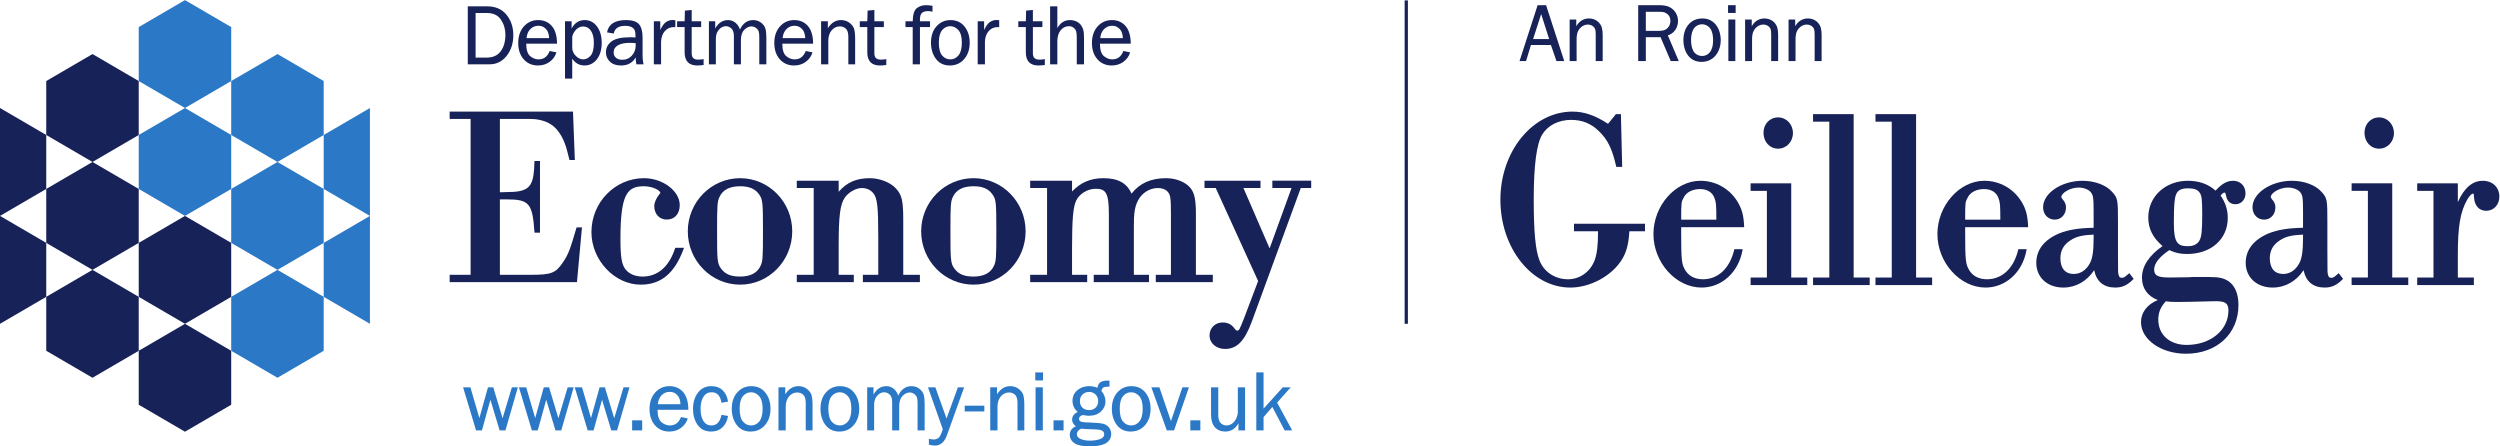 <?xml version="1.0" encoding="UTF-8" standalone="no"?>

<svg
   version="1.1"
   id="svg2"
   width="1051.72"
   height="187.787"
   viewBox="0 0 1051.72 187.787"
   xmlns="http://www.w3.org/2000/svg"
   xmlns:svg="http://www.w3.org/2000/svg">
  <title>Department for the Economy</title>
  <defs
     id="defs6" />
  <g
     id="g8"
     transform="matrix(1.333,0,0,-1.333,0,187.787)">
    <g
       id="g10"
       transform="scale(0.1)">
      <path
         d="M 4443.25,1407.54 V 386.828 h -10.26 V 1407.54 h 10.26"
         style="fill:#172258;fill-opacity:1;fill-rule:nonzero;stroke:none"
         id="path12" />
      <path
         d="m 583.758,386.828 -145.93,85.129 -0.008,170.262 145.938,85.121 145.941,-85.121 V 471.957 L 583.758,386.828 v 0"
         style="fill:#172258;fill-opacity:1;fill-rule:nonzero;stroke:none"
         id="path14" />
      <path
         d="m 583.758,46.301 -145.93,85.14 -0.008,170.25 145.938,85.137 145.941,-85.137 V 131.441 L 583.758,46.301 v 0"
         style="fill:#172258;fill-opacity:1;fill-rule:nonzero;stroke:none"
         id="path16" />
      <path
         d="M 291.879,897.609 145.945,982.738 145.941,1153 291.879,1238.13 437.82,1153 V 982.738 L 291.879,897.609 v 0"
         style="fill:#172258;fill-opacity:1;fill-rule:nonzero;stroke:none"
         id="path18" />
      <path
         d="M 291.879,557.078 145.945,642.219 145.941,812.48 291.879,897.609 437.82,812.48 V 642.219 L 291.879,557.078 v 0"
         style="fill:#172258;fill-opacity:1;fill-rule:nonzero;stroke:none"
         id="path20" />
      <path
         d="m 291.879,216.559 -145.934,85.132 -0.004,170.266 145.938,85.121 145.941,-85.121 V 301.691 L 291.879,216.559 v 0"
         style="fill:#172258;fill-opacity:1;fill-rule:nonzero;stroke:none"
         id="path22" />
      <path
         d="m 0,727.34 v 340.53 L 145.941,982.738 V 812.48 L 0,727.34 v 0"
         style="fill:#172258;fill-opacity:1;fill-rule:nonzero;stroke:none"
         id="path24" />
      <path
         d="M 0,386.828 V 727.34 L 145.941,642.219 V 471.957 L 0,386.828 v 0"
         style="fill:#172258;fill-opacity:1;fill-rule:nonzero;stroke:none"
         id="path26" />
      <path
         d="m 583.758,1067.87 -145.93,85.13 -0.008,170.26 145.938,85.14 145.941,-85.14 V 1153 l -145.941,-85.13 v 0"
         style="fill:#2b78c6;fill-opacity:1;fill-rule:nonzero;stroke:none"
         id="path28" />
      <path
         d="m 583.758,727.34 -145.93,85.14 -0.008,170.258 145.938,85.132 145.941,-85.132 V 812.48 L 583.758,727.34 v 0"
         style="fill:#2b78c6;fill-opacity:1;fill-rule:nonzero;stroke:none"
         id="path30" />
      <path
         d="M 875.641,897.609 729.699,982.738 V 1153 L 875.641,1238.13 1021.57,1153 V 982.738 L 875.641,897.609 v 0"
         style="fill:#2b78c6;fill-opacity:1;fill-rule:nonzero;stroke:none"
         id="path32" />
      <path
         d="M 875.641,557.078 729.699,642.219 V 812.48 L 875.641,897.609 1021.57,812.48 V 642.219 L 875.641,557.078 v 0"
         style="fill:#2b78c6;fill-opacity:1;fill-rule:nonzero;stroke:none"
         id="path34" />
      <path
         d="m 875.641,216.559 -145.942,85.132 v 170.266 l 145.942,85.121 145.929,-85.121 V 301.691 L 875.641,216.559 v 0"
         style="fill:#2b78c6;fill-opacity:1;fill-rule:nonzero;stroke:none"
         id="path36" />
      <path
         d="m 1167.51,727.34 -145.93,85.14 -0.01,170.258 145.94,85.132 v -340.53 0"
         style="fill:#2b78c6;fill-opacity:1;fill-rule:nonzero;stroke:none"
         id="path38" />
      <path
         d="m 1167.51,386.828 -145.93,85.129 -0.01,170.262 145.94,85.121 v -340.512 0"
         style="fill:#2b78c6;fill-opacity:1;fill-rule:nonzero;stroke:none"
         id="path40" />
      <path
         d="m 1586.1,88.738 -29.36,97.621 h -16.76 l -27.06,-97.058 -28.15,96.34 -0.21,0.718 h -23.03 l 40.84,-135.89 h 18.65 l 26.69,96.703 29.08,-96.703 h 18.39 l 38.75,134.59 0.38,1.3 h -18.9 L 1586.1,88.738 v 0"
         style="fill:#2b78c6;fill-opacity:1;fill-rule:nonzero;stroke:none"
         id="path42" />
      <path
         d="m 1762.25,88.738 -29.36,97.621 h -16.75 l -27.06,-97.058 -28.15,96.34 -0.22,0.718 h -23.02 l 40.84,-135.89 h 18.64 l 26.69,96.703 29.09,-96.703 h 18.39 l 38.75,134.59 0.38,1.3 h -18.9 l -29.32,-97.621 v 0"
         style="fill:#2b78c6;fill-opacity:1;fill-rule:nonzero;stroke:none"
         id="path44" />
      <path
         d="m 1938.4,88.738 -29.36,97.621 h -16.75 l -27.06,-97.058 -28.15,96.34 -0.22,0.718 h -23.03 l 40.85,-135.89 h 18.64 l 26.69,96.703 29.09,-96.703 h 18.39 l 38.75,134.59 0.38,1.3 h -18.91 L 1938.4,88.738 v 0"
         style="fill:#2b78c6;fill-opacity:1;fill-rule:nonzero;stroke:none"
         id="path46" />
      <path
         d="m 1994.99,50.469 h 31.74 v 31.742 h -31.74 v -31.742 0"
         style="fill:#2b78c6;fill-opacity:1;fill-rule:nonzero;stroke:none"
         id="path48" />
      <path
         d="m 2172.4,116.578 c -0.27,24.262 -5.86,42.774 -16.62,55 -10.81,12.281 -25.26,18.5 -42.98,18.5 -17.98,0 -33.11,-6.738 -45.03,-20.039 -11.86,-13.258 -17.88,-30.879 -17.88,-52.34 0,-21.027 5.79,-38.289 17.22,-51.289 11.45,-13.031 26.65,-19.629 45.17,-19.629 14.03,0 26.41,3.828 36.77,11.41 10.39,7.598 17.48,17.34 21.06,28.918 l 0.33,1.09 -20.45,4.191 -0.84,0.188 -0.33,-0.809 c -6.87,-17.309 -18.35,-25.719 -35.1,-25.719 -9.15,0 -17.98,3.488 -26.23,10.359 -8.07,6.719 -12.21,19.859 -12.35,39.129 h 97.28 l -0.02,1.039 z m -96.25,16.512 c 1,11.75 4.95,21.23 11.74,28.219 6.97,7.179 15.57,10.812 25.58,10.812 7.41,0 13.85,-2 19.13,-5.949 5.29,-3.973 9.1,-8.832 11.33,-14.473 2.13,-5.41 3.34,-11.668 3.59,-18.609 h -71.37 v 0"
         style="fill:#2b78c6;fill-opacity:1;fill-rule:nonzero;stroke:none"
         id="path50" />
      <path
         d="m 2276.69,98.629 c -4.53,-21.918 -14.87,-32.578 -31.67,-32.578 -10.67,0 -19.1,4.641 -25,13.77 -5.98,9.289 -9.03,22.539 -9.03,39.399 0,15.281 3.06,27.871 9.11,37.41 6.03,9.531 14.39,14.172 25.58,14.172 17.39,0 27.52,-10.551 31,-32.262 l 0.17,-1.051 20.82,3.973 -0.16,0.969 c -2.14,13.941 -7.74,25.48 -16.64,34.3 -8.96,8.872 -21.01,13.348 -35.77,13.348 -17.85,0 -32.13,-6.937 -42.51,-20.629 -10.3,-13.609 -15.51,-30.89 -15.51,-51.359 0,-19.762 4.93,-36.731 14.71,-50.469 9.81,-13.84 24.3,-20.84 43.02,-20.84 13.83,0 25.52,4.309 34.75,12.82 9.25,8.469 15.28,20.348 17.95,35.316 l 0.19,1.012 -20.82,3.672 -0.19,-0.973 v 0"
         style="fill:#2b78c6;fill-opacity:1;fill-rule:nonzero;stroke:none"
         id="path52" />
      <path
         d="m 2371.02,190.078 c -17.45,0 -32.24,-6.539 -43.97,-19.418 -11.69,-12.871 -17.63,-30.289 -17.63,-51.781 0,-20.289 5.27,-37.551 15.65,-51.289 10.45,-13.82 25.19,-20.808 43.83,-20.808 18.43,0 33.66,6.789 45.3,20.18 11.6,13.32 17.47,30.77 17.47,51.801 0,20.207 -5.44,37.316 -16.19,50.84 -10.8,13.589 -25.76,20.476 -44.46,20.476 z m -0.53,-124.027 c -10.16,0 -18.81,4.09 -25.73,12.168 -6.96,8.109 -10.49,21.859 -10.49,40.859 0,17.953 3.54,31.223 10.49,39.422 6.92,8.16 15.49,12.301 25.47,12.301 9.72,0 18.33,-4.09 25.59,-12.16 7.31,-8.129 11.01,-21.481 11.01,-39.692 0,-18.129 -3.54,-31.648 -10.5,-40.16 -6.91,-8.449 -15.61,-12.738 -25.84,-12.738 v 0"
         style="fill:#2b78c6;fill-opacity:1;fill-rule:nonzero;stroke:none"
         id="path54" />
      <path
         d="m 2545.6,182.148 c -7.18,5.262 -15.97,7.93 -26.12,7.93 -16.62,0 -30.48,-8.637 -41.24,-25.687 v 21.968 h -21.4 V 50.469 h 22.84 v 74.449 c 0,13.562 3.56,24.602 10.57,32.871 6.95,8.191 15.68,12.352 25.92,12.352 7.38,0 13.75,-2.461 18.91,-7.282 5.15,-4.82 7.76,-13.347 7.76,-25.359 V 50.469 h 21.53 v 78.422 c 0,16.929 -1.34,28.828 -3.99,35.371 -2.66,6.597 -7.63,12.609 -14.78,17.886 v 0"
         style="fill:#2b78c6;fill-opacity:1;fill-rule:nonzero;stroke:none"
         id="path56" />
      <path
         d="m 2650.97,190.078 c -17.44,0 -32.23,-6.539 -43.97,-19.418 -11.7,-12.871 -17.61,-30.289 -17.61,-51.781 0,-20.289 5.27,-37.551 15.64,-51.289 10.43,-13.82 25.2,-20.808 43.82,-20.808 18.44,0 33.66,6.789 45.29,20.18 11.61,13.32 17.48,30.77 17.48,51.801 0,20.207 -5.42,37.316 -16.17,50.84 -10.8,13.589 -25.77,20.476 -44.48,20.476 z m -0.54,-124.027 c -10.14,0 -18.79,4.09 -25.71,12.168 -6.97,8.109 -10.48,21.859 -10.48,40.859 0,17.953 3.53,31.223 10.48,39.422 6.92,8.16 15.49,12.301 25.45,12.301 9.74,0 18.36,-4.09 25.61,-12.16 7.31,-8.129 11.01,-21.481 11.01,-39.692 0,-18.129 -3.53,-31.648 -10.5,-40.16 -6.91,-8.449 -15.61,-12.738 -25.86,-12.738 v 0"
         style="fill:#2b78c6;fill-opacity:1;fill-rule:nonzero;stroke:none"
         id="path58" />
      <path
         d="m 2901.23,182.051 c -6.99,5.34 -15.25,8.027 -24.53,8.027 -18.54,0 -32.67,-10.066 -42.01,-29.976 -2.24,7.777 -6.46,14.597 -12.54,20.308 -6.89,6.43 -15.37,9.668 -25.23,9.668 -16.71,0 -30.21,-8.859 -40.19,-26.348 v 22.629 H 2736.8 V 50.469 h 21.92 v 81.082 c 0,11.347 3.22,20.84 9.58,28.211 6.28,7.316 13.8,11.039 22.26,11.039 5.89,0 11.63,-2.36 17.02,-7.02 5.36,-4.652 8.05,-12.769 8.05,-24.16 V 50.469 h 22.2 v 76.453 c 0,14.566 3.63,25.527 10.76,32.59 7.16,7.039 14.63,10.629 22.28,10.629 5.49,0 10.49,-1.731 14.87,-5.153 4.39,-3.41 7.19,-7.199 8.31,-11.258 1.18,-4.21 1.78,-10.589 1.78,-19.011 V 50.469 h 22.31 v 84.25 c 0,12.351 -1.06,22.062 -3.16,28.859 -2.13,6.934 -6.75,13.141 -13.75,18.473 v 0"
         style="fill:#2b78c6;fill-opacity:1;fill-rule:nonzero;stroke:none"
         id="path60" />
      <path
         d="m 2987.2,87.801 -34.99,97.879 -0.24,0.679 h -23.32 l 46.7,-132.148 c -4.34,-14.262 -8.7,-23.34 -12.96,-26.98 -4.24,-3.602 -9.61,-5.449 -15.95,-5.449 -3.78,0 -8.38,0.617 -13.67,1.848 l -1.28,0.281 V 5.539 l 0.76,-0.211 C 2938.83,3.461 2944.94,2.5 2950.43,2.5 c 17.47,0 30.33,11.102 38.22,33 l 53.66,149.488 0.51,1.371 h -19.76 L 2987.2,87.801 v 0"
         style="fill:#2b78c6;fill-opacity:1;fill-rule:nonzero;stroke:none"
         id="path62" />
      <path
         d="m 3044.57,110.25 h 61.95 v 18.199 h -61.95 v -18.199 0"
         style="fill:#2b78c6;fill-opacity:1;fill-rule:nonzero;stroke:none"
         id="path64" />
      <path
         d="m 3213.94,182.148 c -7.19,5.262 -15.96,7.93 -26.11,7.93 -16.63,0 -30.49,-8.637 -41.26,-25.687 v 21.968 h -21.39 V 50.469 h 22.86 v 74.449 c 0,13.562 3.54,24.602 10.54,32.871 6.97,8.191 15.69,12.352 25.94,12.352 7.38,0 13.74,-2.461 18.91,-7.282 5.14,-4.82 7.75,-13.347 7.75,-25.359 V 50.469 h 21.52 v 78.422 c 0,16.929 -1.32,28.828 -3.97,35.371 -2.67,6.597 -7.64,12.609 -14.79,17.886 v 0"
         style="fill:#2b78c6;fill-opacity:1;fill-rule:nonzero;stroke:none"
         id="path66" />
      <path
         d="m 3267.28,208.172 h 24.44 v 25.238 h -24.44 v -25.238 0"
         style="fill:#2b78c6;fill-opacity:1;fill-rule:nonzero;stroke:none"
         id="path68" />
      <path
         d="m 3268.22,50.469 h 22.84 V 186.359 h -22.84 v -135.89 0"
         style="fill:#2b78c6;fill-opacity:1;fill-rule:nonzero;stroke:none"
         id="path70" />
      <path
         d="m 3324.83,50.469 h 31.73 v 31.742 h -31.73 v -31.742 0"
         style="fill:#2b78c6;fill-opacity:1;fill-rule:nonzero;stroke:none"
         id="path72" />
      <path
         d="m 3480.02,71.789 c -7.35,1.633 -18.79,2.691 -34.05,3.129 -17.82,0.441 -29.29,1.461 -34.02,2.992 -4.41,1.469 -6.59,4.519 -6.59,9.359 0,3.391 1.52,6.082 4.6,8.242 3.17,2.219 5.88,3.328 8.03,3.328 1.12,0 4.14,-0.488 8.92,-1.43 2.61,-0.531 5.76,-0.82 9.36,-0.82 15.93,0 28.82,4.512 38.29,13.39 9.47,8.911 14.28,19.739 14.28,32.161 0,11.718 -4.3,22.679 -12.78,32.621 1.05,5.199 3.04,8.816 5.91,10.808 3.04,2.071 9.3,3.129 18.58,3.129 h 1.03 v 18.539 l -0.97,0.071 c -2.35,0.179 -4.16,0.261 -5.23,0.261 -9.98,0 -17.55,-1.75 -22.51,-5.211 -4.78,-3.328 -7.95,-9.23 -9.41,-17.519 -8.05,3.48 -16.97,5.238 -26.66,5.238 -14.41,0 -26.81,-4.359 -36.85,-12.957 -10.07,-8.621 -15.17,-19.851 -15.17,-33.359 0,-13.942 5.51,-25.762 16.46,-35.121 -11.73,-5.61 -17.68,-13.661 -17.68,-23.961 0,-8.41 4.04,-15.578 11.96,-21.32 -12.78,-5.149 -19.25,-14.25 -19.25,-27.07 0,-11.008 5.08,-19.93 15.12,-26.52 C 3401.28,3.281 3417.14,0 3438.53,0 c 45.35,0 68.34,13.211 68.34,39.309 0,8.352 -2.61,15.512 -7.81,21.293 -5.18,5.75 -11.57,9.508 -19.04,11.188 z m -8.84,-48.938 c -9.39,-3.16 -19.88,-4.781 -31.2,-4.781 -12.14,0 -22.29,1.859 -30.1,5.551 -7.68,3.59 -11.41,8.457 -11.41,14.891 0,7.598 4.5,13.277 13.69,17.367 7.04,-0.879 17.86,-1.48 32.17,-1.82 12.06,-0.359 20.65,-0.879 25.53,-1.59 4.66,-0.68 8.38,-2.27 11.02,-4.77 2.65,-2.469 3.93,-5.559 3.93,-9.438 0,-7.273 -4.47,-12.312 -13.63,-15.41 z m -13.37,99.546 c -5.32,-5.218 -12.35,-7.859 -20.88,-7.859 -8.6,0 -15.63,2.602 -20.89,7.731 -5.24,5.121 -7.89,11.941 -7.89,20.269 0,9.371 2.97,16.66 8.78,21.691 5.87,5.071 12.69,7.641 20.26,7.641 7.92,0 14.74,-2.75 20.29,-8.121 5.55,-5.41 8.38,-12.441 8.38,-20.93 0,-8.351 -2.71,-15.211 -8.05,-20.422 v 0"
         style="fill:#2b78c6;fill-opacity:1;fill-rule:nonzero;stroke:none"
         id="path74" />
      <path
         d="m 3570.55,190.078 c -17.44,0 -32.23,-6.539 -43.97,-19.418 -11.7,-12.871 -17.61,-30.289 -17.61,-51.781 0,-20.289 5.27,-37.551 15.62,-51.289 10.45,-13.82 25.22,-20.808 43.86,-20.808 18.43,0 33.64,6.789 45.27,20.18 11.61,13.32 17.48,30.77 17.48,51.801 0,20.207 -5.45,37.316 -16.19,50.84 -10.78,13.589 -25.75,20.476 -44.46,20.476 z m -0.54,-124.027 c -10.13,0 -18.79,4.09 -25.71,12.168 -6.96,8.109 -10.48,21.859 -10.48,40.859 0,17.953 3.53,31.223 10.48,39.422 6.92,8.16 15.5,12.301 25.45,12.301 9.72,0 18.36,-4.09 25.61,-12.16 7.31,-8.129 11.01,-21.481 11.01,-39.692 0,-18.129 -3.54,-31.648 -10.49,-40.16 -6.93,-8.449 -15.62,-12.738 -25.87,-12.738 v 0"
         style="fill:#2b78c6;fill-opacity:1;fill-rule:nonzero;stroke:none"
         id="path76" />
      <path
         d="m 3695.47,79.75 -36.29,105.922 -0.24,0.687 h -25.27 l 48.71,-135.89 h 22.88 l 46.52,134.543 0.47,1.347 h -20.67 L 3695.47,79.75 v 0"
         style="fill:#2b78c6;fill-opacity:1;fill-rule:nonzero;stroke:none"
         id="path78" />
      <path
         d="m 3756.57,50.469 h 31.75 v 31.742 h -31.75 v -31.742 0"
         style="fill:#2b78c6;fill-opacity:1;fill-rule:nonzero;stroke:none"
         id="path80" />
      <path
         d="m 3906.5,109.941 c 0,-8.089 -1.78,-15.671 -5.33,-22.523 -3.52,-6.828 -7.98,-12.188 -13.25,-15.859 -5.25,-3.66 -11.17,-5.508 -17.64,-5.508 -6.33,0 -12.22,2.418 -17.52,7.219 -5.28,4.762 -7.95,13.719 -7.95,26.609 v 86.48 h -22.84 V 99.789 c 0,-16.801 4.02,-29.961 11.94,-39.141 7.96,-9.199 19.08,-13.867 32.99,-13.867 17.96,0 31.94,8.77 41.58,26.109 V 50.469 h 20.88 V 186.359 h -22.86 v -76.418 0"
         style="fill:#2b78c6;fill-opacity:1;fill-rule:nonzero;stroke:none"
         id="path82" />
      <path
         d="m 4073.38,186.359 h -24.99 l -60.7,-67.257 V 233.41 h -22.85 V 50.469 h 22.85 v 42 l 27.8,31.953 38.43,-73.383 0.27,-0.57 h 23.92 l -47.59,87.742 42.86,48.148 v 0"
         style="fill:#2b78c6;fill-opacity:1;fill-rule:nonzero;stroke:none"
         id="path84" />
      <path
         d="m 1598.93,1232.48 c 13.97,17.64 21.04,39.59 21.04,65.23 0,25.3 -7.25,47.01 -21.56,64.52 -14.37,17.57 -34.69,26.48 -60.42,26.48 h -61.71 V 1205.8 h 69.12 c 21.52,0 39.54,8.98 53.53,26.68 z m -62.27,135.25 c 19.94,0 34.81,-7.04 44.15,-20.9 9.42,-13.98 14.21,-29.97 14.21,-47.52 0,-21.68 -5.03,-39.36 -14.92,-52.53 -9.82,-13.1 -24.44,-19.75 -43.44,-19.75 h -35.7 v 140.7 h 35.7 v 0"
         style="fill:#172258;fill-opacity:1;fill-rule:nonzero;stroke:none"
         id="path86" />
      <path
         d="m 1697.84,1202.08 c 14.04,0 26.42,3.84 36.78,11.43 10.39,7.61 17.47,17.33 21.04,28.91 l 0.33,1.08 -21.27,4.35 -0.33,-0.79 c -6.88,-17.3 -18.36,-25.72 -35.1,-25.72 -9.15,0 -17.99,3.48 -26.23,10.36 -8.08,6.71 -12.22,19.9 -12.37,39.16 h 97.28 l -0.01,1.02 c -0.27,24.27 -5.86,42.76 -16.63,55 -10.79,12.27 -25.25,18.51 -42.96,18.51 -17.97,0 -33.12,-6.75 -45.03,-20.03 -11.86,-13.28 -17.88,-30.88 -17.88,-52.35 0,-21.03 5.79,-38.3 17.22,-51.29 11.45,-13.02 26.65,-19.64 45.16,-19.64 z m -36.13,86.32 c 1.01,11.72 4.95,21.21 11.76,28.21 6.95,7.18 15.56,10.84 25.56,10.84 7.43,0 13.87,-2.02 19.13,-5.96 5.3,-3.99 9.12,-8.86 11.34,-14.48 2.14,-5.42 3.34,-11.67 3.6,-18.61 h -71.39 v 0"
         style="fill:#172258;fill-opacity:1;fill-rule:nonzero;stroke:none"
         id="path88" />
      <path
         d="m 1805.95,1223.59 c 9.63,-14.27 22.61,-21.51 38.61,-21.51 15.89,0 29.09,6.61 39.24,19.62 10.07,12.94 15.18,30.65 15.18,52.64 0,20.37 -4.96,37.45 -14.73,50.79 -9.87,13.45 -23.02,20.26 -39.08,20.26 -17.8,0 -31.64,-8.9 -41.2,-26.47 v 22.74 h -20.83 V 1160.6 h 22.81 v 62.99 z m 34.38,101.6 c 10.12,0 18.34,-4.47 24.48,-13.29 6.21,-8.92 9.35,-21.85 9.35,-38.43 0,-19.18 -3.46,-32.82 -10.28,-40.55 -6.79,-7.69 -14.68,-11.58 -23.42,-11.58 -7.57,0 -14.97,3.25 -21.98,9.65 -7.02,6.41 -11.24,14.63 -12.53,24.31 v 37.66 c 2.09,8.91 6.38,16.6 12.77,22.86 6.34,6.2 13.62,9.37 21.61,9.37 v 0"
         style="fill:#172258;fill-opacity:1;fill-rule:nonzero;stroke:none"
         id="path90" />
      <path
         d="m 1929.86,1277.9 c -11.69,-8.89 -17.62,-20.38 -17.62,-34.2 0,-11.37 4.17,-21.25 12.36,-29.38 8.19,-8.11 20.08,-12.24 35.31,-12.24 21.11,0 36.61,8.48 46.13,25.22 0.73,-10.04 1.45,-16.82 2.16,-20.68 l 0.16,-0.82 h 22.66 l -0.28,1.24 c -1.83,7.75 -2.77,16.39 -2.77,25.75 v 56.83 c 0,20.33 -3.99,34.86 -11.87,43.18 -7.9,8.36 -21.36,12.59 -40.03,12.59 -35.12,0 -55.32,-12.73 -60.1,-37.82 l -0.19,-1.01 21.2,-3.65 0.2,0.97 c 3.36,15.66 15.09,23.3 35.84,23.3 8.45,0 15.33,-1.39 20.47,-4.12 5.04,-2.7 8.37,-6.31 9.91,-10.77 1.53,-4.44 2.33,-11.7 2.39,-21.6 -7.43,0.33 -13.05,0.48 -16.73,0.48 -27.65,0 -47.57,-4.45 -59.2,-13.27 z m 34.28,-57.76 c -8.96,0 -15.9,2.25 -20.58,6.65 -4.65,4.37 -7.02,9.75 -7.02,15.98 0,10.09 4.31,17.53 13.16,22.78 8.89,5.28 21.6,7.95 37.77,7.95 4.27,0 10.45,-0.25 18.4,-0.74 0.22,-2.92 0.33,-5.55 0.33,-7.8 0,-12 -4,-22.59 -11.87,-31.48 -7.84,-8.84 -18,-13.34 -30.19,-13.34 v 0"
         style="fill:#172258;fill-opacity:1;fill-rule:nonzero;stroke:none"
         id="path92" />
      <path
         d="m 2086.32,1277.53 c 0.52,13.66 4.54,24.82 11.94,33.17 7.36,8.29 16.73,12.51 27.86,12.51 h 5.26 v 21.81 l -0.91,0.09 c -3.46,0.37 -6.18,0.53 -8.32,0.53 -6.97,0 -13.87,-2.26 -20.53,-6.73 -5.95,-4.02 -11.95,-12.35 -17.82,-24.83 v 27.58 h -20.31 V 1205.8 h 22.83 v 71.73 0"
         style="fill:#172258;fill-opacity:1;fill-rule:nonzero;stroke:none"
         id="path94" />
      <path
         d="m 2160.66,1243.68 c 0,-27.59 13.39,-41.6 39.84,-41.6 5.42,0 11.89,0.49 19.21,1.48 l 0.88,0.1 v 18.52 l -1.17,-0.18 c -5.92,-0.96 -11.3,-1.46 -16.01,-1.46 -13.76,0 -20.46,6.44 -20.46,19.69 v 83.1 h 29.95 v 18.33 h -29.95 v 35.61 l -21.36,-2.03 -0.91,-33.58 h -23.75 v -18.33 h 23.73 v -79.65 0"
         style="fill:#172258;fill-opacity:1;fill-rule:nonzero;stroke:none"
         id="path96" />
      <path
         d="m 2259.19,1286.84 c 0,11.36 3.21,20.87 9.56,28.23 6.32,7.32 13.8,11.05 22.28,11.05 5.92,0 11.64,-2.38 17.04,-7.05 5.33,-4.63 8.06,-12.75 8.06,-24.13 v -89.14 h 22.18 v 76.41 c 0,14.58 3.63,25.55 10.75,32.6 7.14,7.07 14.65,10.64 22.29,10.64 5.48,0 10.49,-1.74 14.87,-5.15 4.39,-3.42 7.2,-7.21 8.33,-11.25 1.17,-4.22 1.76,-10.62 1.76,-19.02 v -84.23 h 22.3 v 84.23 c 0,12.34 -1.06,22.04 -3.16,28.86 -2.12,6.91 -6.74,13.13 -13.74,18.47 -7,5.32 -15.25,8.03 -24.54,8.03 -18.52,0 -32.64,-10.1 -42,-30 -2.23,7.79 -6.46,14.61 -12.56,20.31 -6.88,6.42 -15.35,9.69 -25.21,9.69 -16.71,0 -30.22,-8.88 -40.2,-26.41 v 22.68 h -19.91 V 1205.8 h 21.9 v 81.04 0"
         style="fill:#172258;fill-opacity:1;fill-rule:nonzero;stroke:none"
         id="path98" />
      <path
         d="m 2506.03,1202.08 c 14.04,0 26.41,3.84 36.78,11.43 10.38,7.61 17.45,17.33 21.04,28.91 l 0.34,1.08 -21.3,4.35 -0.31,-0.79 c -6.88,-17.3 -18.36,-25.72 -35.1,-25.72 -9.15,0 -17.99,3.48 -26.24,10.36 -8.07,6.71 -12.22,19.9 -12.36,39.16 h 97.28 l -0.01,1.02 c -0.29,24.27 -5.86,42.76 -16.64,55 -10.79,12.27 -25.25,18.51 -42.96,18.51 -17.97,0 -33.12,-6.75 -45.01,-20.03 -11.88,-13.28 -17.89,-30.88 -17.89,-52.35 0,-21.03 5.79,-38.3 17.22,-51.29 11.44,-13.02 26.64,-19.64 45.16,-19.64 z m -36.13,86.32 c 1.01,11.72 4.94,21.21 11.75,28.21 6.95,7.18 15.56,10.84 25.57,10.84 7.43,0 13.87,-2.02 19.13,-5.96 5.3,-3.99 9.11,-8.86 11.33,-14.48 2.13,-5.42 3.34,-11.67 3.6,-18.61 h -71.38 v 0"
         style="fill:#172258;fill-opacity:1;fill-rule:nonzero;stroke:none"
         id="path100" />
      <path
         d="m 2614.13,1280.22 c 0,13.56 3.56,24.62 10.57,32.87 6.98,8.2 15.68,12.36 25.92,12.36 7.42,0 13.76,-2.45 18.94,-7.28 5.15,-4.81 7.76,-13.35 7.76,-25.36 v -87.01 h 21.51 v 78.4 c 0,16.91 -1.35,28.82 -3.98,35.36 -2.68,6.61 -7.66,12.62 -14.79,17.87 -7.19,5.28 -15.97,7.96 -26.11,7.96 -16.63,0 -30.5,-8.66 -41.25,-25.72 v 21.99 h -21.38 V 1205.8 h 22.81 v 74.42 0"
         style="fill:#172258;fill-opacity:1;fill-rule:nonzero;stroke:none"
         id="path102" />
      <path
         d="m 2737.13,1243.68 c 0,-27.59 13.39,-41.6 39.83,-41.6 5.44,0 11.91,0.49 19.24,1.48 l 0.87,0.1 v 18.52 l -1.17,-0.18 c -5.92,-0.96 -11.3,-1.46 -16,-1.46 -13.78,0 -20.47,6.44 -20.47,19.69 v 83.1 h 29.95 v 18.33 h -29.95 v 35.61 l -21.36,-2.03 -0.93,-33.58 h -23.73 v -18.33 h 23.72 v -79.65 0"
         style="fill:#172258;fill-opacity:1;fill-rule:nonzero;stroke:none"
         id="path104" />
      <path
         d="m 2880.44,1205.8 h 22.84 v 117.53 h 31.8 v 18.33 h -31.8 v 4.42 c 0,10.7 2.08,18.05 6.22,21.85 4.16,3.82 10.73,5.77 19.54,5.77 3.94,0 8.18,-0.58 12.58,-1.69 l 1.26,-0.33 v 18.73 l -0.84,0.14 c -7.18,1.25 -13.65,1.87 -19.25,1.87 -11.57,0 -21.52,-3.19 -29.57,-9.49 -8.01,-6.25 -12.3,-20.14 -12.77,-41.27 h -22.81 v -18.33 h 22.8 v -117.53 0"
         style="fill:#172258;fill-opacity:1;fill-rule:nonzero;stroke:none"
         id="path106" />
      <path
         d="m 2953.76,1222.91 c 10.46,-13.83 25.18,-20.83 43.82,-20.83 18.44,0 33.67,6.79 45.28,20.18 11.61,13.34 17.49,30.76 17.49,51.79 0,20.22 -5.45,37.33 -16.21,50.86 -10.79,13.57 -25.75,20.48 -44.44,20.48 -17.44,0 -32.22,-6.55 -43.96,-19.45 -11.69,-12.87 -17.62,-30.27 -17.62,-51.75 0,-20.3 5.28,-37.55 15.64,-51.28 z m 45.41,-1.57 c -10.14,0 -18.82,4.11 -25.73,12.17 -6.97,8.12 -10.5,21.88 -10.5,40.88 0,17.97 3.55,31.22 10.5,39.42 6.94,8.17 15.49,12.31 25.47,12.31 9.72,0 18.34,-4.1 25.61,-12.19 7.29,-8.13 11.01,-21.47 11.01,-39.66 0,-18.15 -3.55,-31.66 -10.5,-40.19 -6.94,-8.45 -15.64,-12.74 -25.86,-12.74 v 0"
         style="fill:#172258;fill-opacity:1;fill-rule:nonzero;stroke:none"
         id="path108" />
      <path
         d="m 3108.38,1277.53 c 0.52,13.66 4.52,24.82 11.92,33.17 7.37,8.29 16.73,12.51 27.86,12.51 h 5.26 v 21.81 l -0.9,0.09 c -3.47,0.37 -6.19,0.53 -8.32,0.53 -6.98,0 -13.88,-2.26 -20.53,-6.73 -5.96,-4.02 -11.95,-12.35 -17.84,-24.83 v 27.58 h -20.29 V 1205.8 h 22.84 v 71.73 0"
         style="fill:#172258;fill-opacity:1;fill-rule:nonzero;stroke:none"
         id="path110" />
      <path
         d="m 3296.53,1203.56 0.88,0.1 v 18.52 l -1.19,-0.18 c -5.9,-0.96 -11.29,-1.46 -16,-1.46 -13.76,0 -20.46,6.44 -20.46,19.69 v 83.1 h 29.95 v 18.33 h -29.95 v 35.61 l -21.35,-2.03 -0.91,-33.58 h -23.76 v -18.33 h 23.73 v -79.65 c 0,-27.59 13.39,-41.6 39.84,-41.6 5.41,0 11.88,0.49 19.22,1.48 v 0"
         style="fill:#172258;fill-opacity:1;fill-rule:nonzero;stroke:none"
         id="path112" />
      <path
         d="m 3336.92,1278.9 c 0,14.35 3.55,25.95 10.58,34.47 6.95,8.46 15.72,12.75 26.04,12.75 5.58,0 10.58,-1.69 14.82,-5.03 4.26,-3.32 6.99,-7.3 8.12,-11.83 1.16,-4.65 1.76,-11.78 1.76,-21.21 v -82.25 h 22.83 v 82.25 c 0,11.67 -0.59,19.79 -1.81,24.83 -1.21,4.96 -3.5,10.08 -6.81,15.2 -3.38,5.17 -8.26,9.39 -14.52,12.56 -6.26,3.15 -13.49,4.75 -21.48,4.75 -16.73,0 -30.02,-8.51 -39.53,-25.31 v 68.63 H 3314.1 V 1205.8 h 22.82 v 73.1 0"
         style="fill:#172258;fill-opacity:1;fill-rule:nonzero;stroke:none"
         id="path114" />
      <path
         d="m 3508.48,1202.08 c 14.05,0 26.42,3.84 36.78,11.43 10.38,7.61 17.46,17.33 21.05,28.91 l 0.34,1.08 -21.3,4.35 -0.3,-0.79 c -6.9,-17.3 -18.37,-25.72 -35.11,-25.72 -9.16,0 -17.99,3.48 -26.25,10.36 -8.06,6.71 -12.21,19.9 -12.35,39.16 h 97.28 v 1.02 c -0.29,24.27 -5.87,42.76 -16.65,55 -10.77,12.27 -25.25,18.51 -42.95,18.51 -17.96,0 -33.14,-6.75 -45.04,-20.03 -11.86,-13.28 -17.87,-30.88 -17.87,-52.35 0,-21.03 5.78,-38.3 17.22,-51.29 11.45,-13.02 26.65,-19.64 45.15,-19.64 z m -36.13,86.32 c 1.01,11.72 4.95,21.21 11.75,28.21 6.97,7.18 15.57,10.84 25.59,10.84 7.41,0 13.85,-2.02 19.12,-5.96 5.31,-3.99 9.1,-8.86 11.33,-14.48 2.15,-5.42 3.34,-11.67 3.6,-18.61 h -71.39 v 0"
         style="fill:#172258;fill-opacity:1;fill-rule:nonzero;stroke:none"
         id="path116" />
      <path
         d="m 1836.67,691.16 h -16.98 l -0.76,-2.582 C 1799.05,621.035 1793.66,605.609 1776.42,580.539 1753.29,546.613 1740.03,541.5 1675.1,541.5 h -97.52 v 238.004 h 21.88 c 70.37,0 80.96,-12.363 87.17,-101.731 l 0.24,-3.355 h 17.3 v 226.125 h -17.45 l -0.09,-3.516 c -1.55,-66.347 -11.9,-85.281 -50.34,-92.062 -9.22,-1.535 -17.77,-2.309 -58.71,-3.07 v 231.585 h 57.71 c 39.66,0 49.08,0 59.15,-1.57 29.85,-4.71 50.88,-16.16 66.18,-36.062 16.27,-20.922 25.68,-44.285 35.95,-89.352 l 0.64,-2.793 h 16.96 l -5.84,152.887 h -389.2 v -23.11 h 66.09 V 541.5 h -66.09 v -23.109 h 401.76 l 15.78,172.769 v 0"
         style="fill:#172258;fill-opacity:1;fill-rule:nonzero;stroke:none"
         id="path118" />
      <path
         d="m 1866.54,676.438 c 0,-88.446 72.73,-166.024 155.66,-166.024 63.62,0 106.43,35.414 134.73,111.414 l 1.81,4.852 h -27.68 l -0.81,-2.45 c -19.26,-57.773 -54.69,-88.304 -102.48,-88.304 -22.31,0 -41.12,7.754 -52.93,21.746 -12.82,15.836 -16.72,38.555 -16.72,97.25 0,142.914 21.95,165.992 74.43,165.992 25.46,0 51.34,-12.273 51.34,-21.09 0,-0.906 0,-0.906 -2.41,-3.312 -10.46,-13.102 -16.71,-27.332 -16.71,-38.09 0,-25.09 16.22,-42.602 39.42,-42.602 24.92,0 41.03,17.965 41.03,45.785 0,44.383 -53.71,84.801 -112.67,84.801 -91.55,0 -166.01,-76.25 -166.01,-169.968 v 0"
         style="fill:#172258;fill-opacity:1;fill-rule:nonzero;stroke:none"
         id="path120" />
      <path
         d="m 2335.87,846.406 c -91.11,0 -165.22,-75.179 -165.22,-167.597 0,-92.856 74.11,-168.395 165.22,-168.395 90.65,0 164.41,75.539 164.41,168.395 0,92.418 -73.76,167.597 -164.41,167.597 z m 64.4,-276.734 c -10.45,-22.395 -32.12,-33.746 -64.4,-33.746 -29.2,0 -47.14,7.41 -59.99,24.789 -12,16.5 -12.84,24.223 -12.84,118.094 0,82.769 0.78,93.906 7.61,108.332 l 0.01,0.007 c 10.59,22.707 31.92,33.766 65.21,33.766 28.25,0 46.5,-7.652 59.19,-24.797 12,-16.512 12.84,-24.183 12.84,-117.308 0,-83.485 -0.78,-94.704 -7.63,-109.137 v 0"
         style="fill:#172258;fill-opacity:1;fill-rule:nonzero;stroke:none"
         id="path122" />
      <path
         d="m 2723.22,541.5 v -23.109 h 179.93 V 541.5 h -52.53 v 173.141 c 0,60.406 -4.33,79.015 -23.23,99.554 -17.31,18.965 -51.15,32.211 -82.27,32.211 -42.38,0 -72.31,-12.918 -98.31,-42.867 v 34.914 H 2514.64 V 815.34 h 53.32 V 541.5 h -53.32 v -23.109 h 179.95 V 541.5 h -47.78 v 91.137 c 0,95.043 4.53,130.656 19.25,152.383 11.83,17.003 35.35,30.32 53.57,30.32 15.55,0 28.02,-5.715 37.01,-16.973 12.17,-15.187 15.14,-42.254 15.14,-137.871 V 541.5 h -48.56 v 0"
         style="fill:#172258;fill-opacity:1;fill-rule:nonzero;stroke:none"
         id="path124" />
      <path
         d="m 3072.38,846.406 c -91.1,0 -165.21,-75.179 -165.21,-167.597 0,-92.856 74.11,-168.395 165.21,-168.395 90.66,0 164.39,75.539 164.39,168.395 0,92.418 -73.73,167.597 -164.39,167.597 z m 64.39,-276.734 c -10.45,-22.395 -32.12,-33.746 -64.39,-33.746 -29.22,0 -47.16,7.41 -59.99,24.789 -12,16.5 -12.86,24.223 -12.86,118.094 0,82.769 0.78,93.906 7.61,108.332 l 0.02,0.007 c 10.61,22.707 31.92,33.766 65.22,33.766 28.24,0 46.5,-7.652 59.16,-24.797 12.02,-16.512 12.86,-24.183 12.86,-117.308 0,-83.485 -0.78,-94.704 -7.63,-109.137 v 0"
         style="fill:#172258;fill-opacity:1;fill-rule:nonzero;stroke:none"
         id="path126" />
      <path
         d="m 3431.1,541.5 h -47.78 v 82.379 c 0,93.242 3.35,131.621 13.21,152.133 9.77,21.051 36.08,36.929 61.21,36.929 31.36,0 41.79,-11.453 41.79,-79.195 V 541.5 h -47.77 v -23.109 h 174.38 V 541.5 h -47.77 v 150.063 c 0,29.246 0.8,36.425 1.59,43.429 1.58,16.633 5.6,30.492 12.33,42.434 12.27,23.027 36.64,37.914 62.09,37.914 12.04,0 23,-3.785 29.33,-10.113 10.13,-10.133 11.67,-19.485 11.67,-71.481 V 541.5 h -47.77 v -23.109 h 179.96 V 541.5 h -53.35 v 192.246 c 0,44.223 -4.38,65.434 -16.69,81.031 -15.03,19.215 -45.52,31.629 -77.66,31.629 -47.56,0 -83.24,-15.968 -108.87,-48.781 -14.27,33.242 -42.58,48.781 -88.57,48.781 -40.21,0 -71.93,-13.386 -99.11,-41.98 v 34.027 H 3251.15 V 815.34 h 53.33 V 541.5 h -53.33 v -23.109 h 179.95 v 23.109 0"
         style="fill:#172258;fill-opacity:1;fill-rule:nonzero;stroke:none"
         id="path128" />
      <path
         d="M 4015.47,838.453 V 815.34 h 60.56 l -69.2,-190.488 -82.6,190.488 h 53.86 v 23.113 H 3801.32 V 815.34 h 35.51 L 3970.59,521.855 3926.57,405.48 c -14.91,-37.691 -16.12,-39.921 -21.34,-39.921 -2.97,0 -4.38,0.3 -9.81,7.25 -8.75,12.269 -20.92,18.23 -37.17,18.23 -23.38,0 -41,-17.641 -41,-41.008 0,-24.312 21.05,-42.621 48.97,-42.621 37.38,0 61.89,25.129 84.57,86.75 l 154.39,421.18 h 32.91 v 23.113 h -122.62 v 0"
         style="fill:#172258;fill-opacity:1;fill-rule:nonzero;stroke:none"
         id="path130" />
      <path
         d="m 4889.05,1285.46 h -50.64 l 25.44,78.97 z m -9.68,106.95 h -26.72 l -56.64,-175.01 -0.46,-1.41 h 20.59 l 15.49,50.81 h 62.96 l 17.27,-50.09 0.26,-0.72 h 24.6 l -57.11,175.69 -0.24,0.73"
         style="fill:#172258;fill-opacity:1;fill-rule:nonzero;stroke:none"
         id="path132" />
      <path
         d="m 5014.23,1350.5 c -16.65,0 -31.21,-9.16 -39.57,-24.7 v 21.4 h -20.95 v -131.21 h 21.97 v 68.65 c 0,11.48 1.2,23.55 9.91,34.1 6.83,8.1 16.02,12.58 25.85,12.58 8.61,0 17.32,-4.59 21.16,-11.14 3.45,-5.97 3.43,-14.85 3.42,-21.97 l -0.01,-82.22 h 21.98 v 72.46 l 0.01,2.53 c 0.03,12.68 0.07,28.46 -6.26,38.93 -8.13,13.48 -21.1,20.59 -37.51,20.59"
         style="fill:#172258;fill-opacity:1;fill-rule:nonzero;stroke:none"
         id="path134" />
      <path
         d="m 5194.14,1371.46 h 42.36 c 9.54,0 16.34,-0.38 23.53,-5.41 7.77,-5.18 11.71,-13 11.71,-23.23 0,-8.72 -3.04,-16.57 -8.58,-22.12 -8.39,-8.64 -17.79,-9.32 -29.21,-9.32 h -39.81 z m 101.61,-28.9 c 0,15.37 -7.09,29.92 -18.97,38.96 -12.62,9.61 -27.44,10.89 -40.28,10.89 h -66.37 v -176.42 h 24.01 v 75.44 h 46.47 l 32.26,-75.44 h 25.21 l -34.45,81.16 c 19.26,5.88 32.12,23.96 32.12,45.41"
         style="fill:#172258;fill-opacity:1;fill-rule:nonzero;stroke:none"
         id="path136" />
      <path
         d="m 5400.14,1250.08 c -6.04,-11.59 -16.26,-17.97 -28.76,-17.97 -11.18,0 -21.87,6.16 -27.26,15.7 -5.97,10.87 -7.23,24.92 -7.23,34.8 0,7.33 0.81,21.2 6.24,31.77 5.46,10.92 16.28,17.71 28.25,17.71 10.77,0 21.13,-5.66 27.03,-14.75 7.13,-11.25 7.96,-25.21 7.96,-34.73 0,-9.63 -0.71,-22.02 -6.23,-32.53 z m -27.24,100.42 c -41.63,0 -60.27,-34.1 -60.27,-67.89 0,-34.43 17.61,-69.16 56.97,-69.16 41.93,0 61.03,35.71 61.03,68.9 0,32.83 -18.06,68.15 -57.73,68.15"
         style="fill:#172258;fill-opacity:1;fill-rule:nonzero;stroke:none"
         id="path138" />
      <path
         d="m 5453.61,1367.91 h 24.01 v 24.5 h -24.01 v -24.5"
         style="fill:#172258;fill-opacity:1;fill-rule:nonzero;stroke:none"
         id="path140" />
      <path
         d="m 5454.63,1215.99 h 21.97 v 131.21 h -21.97 v -131.21"
         style="fill:#172258;fill-opacity:1;fill-rule:nonzero;stroke:none"
         id="path142" />
      <path
         d="m 5567.98,1350.5 c -16.65,0 -31.21,-9.16 -39.56,-24.7 v 21.4 h -20.96 v -131.21 h 21.98 v 68.65 c 0,11.48 1.19,23.55 9.9,34.1 6.83,8.1 16.02,12.58 25.85,12.58 8.62,0 17.32,-4.59 21.17,-11.14 3.44,-5.97 3.42,-14.85 3.41,-21.97 v -82.22 h 21.98 v 72.46 2.53 c 0.03,12.68 0.07,28.46 -6.26,38.93 -8.13,13.48 -21.1,20.59 -37.51,20.59"
         style="fill:#172258;fill-opacity:1;fill-rule:nonzero;stroke:none"
         id="path144" />
      <path
         d="m 5742.66,1329.91 c -8.13,13.48 -21.1,20.59 -37.51,20.59 -16.65,0 -31.21,-9.16 -39.56,-24.7 v 21.4 h -20.96 v -131.21 h 21.98 v 68.65 c 0,11.48 1.19,23.55 9.9,34.1 6.83,8.1 16.02,12.58 25.85,12.58 8.62,0 17.32,-4.59 21.17,-11.14 3.44,-5.97 3.42,-14.85 3.41,-21.97 l -0.01,-82.22 h 21.99 v 72.46 2.53 c 0.03,12.68 0.07,28.46 -6.26,38.93"
         style="fill:#172258;fill-opacity:1;fill-rule:nonzero;stroke:none"
         id="path146" />
      <path
         d="m 4967.45,678.945 h 75.89 c -0.14,-43.777 -2.84,-68.105 -9.73,-88.843 -13.2,-38.09 -46.66,-62.707 -85.23,-62.707 -40.8,0 -76.07,23.414 -89.88,59.66 -12.7,32.644 -18.13,90.148 -18.13,192.246 0,107.402 9.09,176.418 27.04,205.164 17.47,28.765 51.47,45.945 90.94,45.945 35,0 62.88,-11.31 87.75,-35.586 27.22,-25.996 41.88,-55.703 54.08,-109.601 l 0.69,-3.055 h 18.66 l -4.02,166.432 h -15.66 l -25,-30.57 c -40.71,26.64 -75.35,38.55 -111.9,38.55 -125.61,0 -227.8,-124.744 -227.8,-278.08 0,-152.895 99.1,-277.273 220.9,-277.273 62.93,0 131.4,37.308 162.81,88.742 14.4,23.633 20.84,48.004 23.36,88.976 h 49.28 v 23.782 h -224.05 v -23.782"
         style="fill:#172258;fill-opacity:1;fill-rule:nonzero;stroke:none"
         id="path148" />
      <path
         d="m 5365.45,812.035 c 22.57,0 39.1,-10.375 45.39,-28.539 4.95,-13.211 5.84,-19.234 5.89,-68.016 h -110.98 c 0.01,54.883 0.18,55.223 8.01,70.02 8.34,16.609 27.66,26.535 51.69,26.535 z m 139.05,-120.34 -0.19,4.098 c -1.54,33.652 -6.91,53.535 -20.5,75.961 -25.11,41.617 -69.07,66.449 -117.59,66.449 -78.87,0 -148.06,-78.543 -148.06,-168.09 0,-89.968 70.98,-168.886 151.89,-168.886 63.3,0 116.27,47.847 128.83,116.371 l 0.85,4.632 h -26.19 l -0.73,-2.988 c -14.02,-57.512 -50.71,-91.847 -98.15,-91.847 -27.98,0 -48.5,11.91 -59.37,34.5 -8.12,16.113 -9.54,32.656 -9.54,110.609 v 19.191 h 198.75"
         style="fill:#172258;fill-opacity:1;fill-rule:nonzero;stroke:none"
         id="path150" />
      <path
         d="m 5611.56,939.547 c 26.27,0 46.86,21.68 46.86,49.351 0,27.672 -20.59,49.352 -46.86,49.352 -26.28,0 -46.1,-20.87 -46.1,-48.551 0,-28.594 19.82,-50.152 46.1,-50.152"
         style="fill:#172258;fill-opacity:1;fill-rule:nonzero;stroke:none"
         id="path152" />
      <path
         d="m 5653.05,830.242 h -128.22 v -23.785 h 51.37 V 532.973 h -51.37 v -23.782 h 178.82 v 23.782 h -50.6 v 297.269"
         style="fill:#172258;fill-opacity:1;fill-rule:nonzero;stroke:none"
         id="path154" />
      <path
         d="m 5850.08,1048.6 h -128.22 v -23.78 h 51.36 V 532.973 h -51.36 v -23.782 h 178.82 v 23.782 h -50.6 V 1048.6"
         style="fill:#172258;fill-opacity:1;fill-rule:nonzero;stroke:none"
         id="path156" />
      <path
         d="m 6047.1,1048.6 h -128.21 v -23.78 h 51.37 V 532.973 h -51.37 v -23.782 h 178.81 v 23.782 h -50.6 V 1048.6"
         style="fill:#172258;fill-opacity:1;fill-rule:nonzero;stroke:none"
         id="path158" />
      <path
         d="m 6261.69,812.035 c 22.57,0 39.1,-10.375 45.39,-28.527 4.94,-13.223 5.84,-19.246 5.87,-68.028 h -110.97 c 0.01,54.883 0.18,55.223 8.02,70.02 8.33,16.609 27.66,26.535 51.69,26.535 z m 139.04,-120.34 -0.19,4.098 c -1.54,33.652 -6.9,53.535 -20.49,75.961 -25.11,41.617 -69.07,66.449 -117.59,66.449 -78.88,0 -148.07,-78.543 -148.07,-168.09 0,-89.968 70.98,-168.886 151.89,-168.886 63.3,0 116.28,47.847 128.84,116.371 l 0.84,4.632 h -26.2 l -0.72,-2.988 c -14.01,-57.512 -50.7,-91.847 -98.16,-91.847 -27.98,0 -48.49,11.91 -59.35,34.5 -8.12,16.113 -9.55,32.656 -9.55,110.609 v 19.191 h 198.75"
         style="fill:#172258;fill-opacity:1;fill-rule:nonzero;stroke:none"
         id="path160" />
      <path
         d="m 6607.36,668.406 v -11.843 c 0,-39.731 -3.64,-63.973 -11.82,-78.653 -11.56,-21.777 -29.66,-33.785 -50.96,-33.785 -26.74,0 -42.08,18.043 -42.08,49.48 0,24.805 10.68,43.524 32.71,57.274 17.4,11.293 35.9,15.851 72.15,17.527 z m 109.45,-124.433 c -13.62,-11.801 -14.27,-11.801 -20.43,-11.801 -5.84,0 -7.5,1.219 -9.42,7.187 -2.71,6.309 -2.76,6.43 -2.76,81.34 v 87.668 c 0,69.531 -0.43,75.285 -18.62,95.059 -19.06,21.457 -54.85,34.777 -93.4,34.777 -66.21,0 -124.29,-39.074 -124.29,-83.613 0,-22.59 15.51,-38.992 36.88,-38.992 20.16,0 35.37,16.422 35.37,38.203 0,10.351 -3.06,17.492 -11.55,27.101 -2.89,3.746 -3.02,4.457 -3.02,6.364 0,12.355 27.38,29.547 54.34,29.547 15.75,0 31.51,-5.95 38.36,-14.485 7.36,-9.047 9.09,-15.785 9.09,-61.281 V 689.91 c -47.61,-0.972 -79.3,-6.18 -108.78,-17.777 -47.21,-19.961 -72.16,-52.082 -72.16,-92.875 0,-45.945 35.03,-78.031 85.19,-78.031 39.41,0 74.41,19.847 97.47,54.871 7.39,-35.965 30.24,-54.871 66.59,-54.871 21.65,0 37.79,7.25 55.67,25.043 l 2.45,2.429 -13.83,18 -3.15,-2.726"
         style="fill:#172258;fill-opacity:1;fill-rule:nonzero;stroke:none"
         id="path162" />
      <path
         d="m 6901.09,320.191 c -53.59,0 -89.61,32.047 -89.61,79.75 0,22.411 6.88,39.344 23.65,57.993 15.69,-2.137 23.04,-2.137 41.42,-2.137 8.63,0 65.19,0.789 80.67,1.586 12.3,0.515 25.32,0.801 36.63,0.801 29.53,0 39.01,-7.188 39.01,-29.543 0,-61.832 -56.65,-108.45 -131.77,-108.45 z m -33.95,473.516 0.11,0.273 c 4.68,13.946 16.65,20.442 37.67,20.442 20.04,0 31.19,-4.219 37.45,-14.317 6.19,-8.566 7.7,-22.195 7.7,-69.421 0,-49.887 -2.12,-69.551 -8.7,-80.946 -6.83,-12.07 -19,-17.941 -37.21,-17.941 -30.75,0 -43.61,9.867 -43.61,70.996 0,55.562 1.73,79.348 6.59,90.914 z m 180.38,44.496 c -19.06,0 -34.82,-8.75 -55.42,-31.012 -22.76,20.586 -52.07,31.012 -87.18,31.012 -71.29,0 -125.06,-49.644 -125.06,-115.496 0,-35.602 13.92,-63.711 44.97,-90.516 -43.07,-30.015 -64.89,-63.617 -64.89,-99.953 0,-33.203 17.53,-57.851 49.69,-70.363 -33.69,-14.34 -52.76,-39.371 -52.76,-69.906 0,-54.891 63.66,-99.547 141.92,-99.547 97.55,0 165.68,63.219 165.68,153.746 0,34.035 -10.35,59.656 -30.08,74.184 -16.36,11.031 -30.78,14.218 -64.31,14.218 h -22.22 c -26.23,0 -38.99,-0.031 -41.46,-0.797 -52.09,-0.8 -52.09,-0.8 -59.75,-0.8 -40.99,0 -48.21,8.25 -48.21,25.566 0,18.777 16.52,39.801 47.81,60.867 20.38,-9.215 34.38,-12.191 56.37,-12.191 75.44,0 128.12,46.84 128.12,113.906 0,25.402 -7.42,48.551 -22.67,70.637 7.56,8.324 9.51,9.125 12.61,9.125 0.87,0 2.91,0 4.58,-9.574 3.46,-17.977 13.53,-27.09 29.93,-27.09 17.97,0 31.52,14.699 31.52,34.211 0,23.422 -16.12,39.773 -39.19,39.773"
         style="fill:#172258;fill-opacity:1;fill-rule:nonzero;stroke:none"
         id="path164" />
      <path
         d="m 7268.24,668.406 v -11.843 c 0,-39.731 -3.64,-63.973 -11.82,-78.653 -11.56,-21.777 -29.66,-33.785 -50.96,-33.785 -26.74,0 -42.08,18.043 -42.08,49.48 0,24.805 10.68,43.524 32.71,57.274 17.4,11.293 35.9,15.851 72.15,17.527 z m 109.45,-124.433 c -13.62,-11.801 -14.27,-11.801 -20.43,-11.801 -5.84,0 -7.5,1.219 -9.42,7.187 -2.71,6.309 -2.76,6.43 -2.76,81.34 v 87.668 c 0,69.531 -0.43,75.285 -18.62,95.059 -19.06,21.457 -54.85,34.777 -93.4,34.777 -66.21,0 -124.29,-39.074 -124.29,-83.613 0,-22.59 15.51,-38.992 36.88,-38.992 20.16,0 35.37,16.422 35.37,38.203 0,10.351 -3.06,17.492 -11.55,27.101 -2.89,3.746 -3.02,4.457 -3.02,6.364 0,12.355 27.38,29.547 54.34,29.547 15.75,0 31.51,-5.95 38.36,-14.485 7.36,-9.047 9.09,-15.785 9.09,-61.281 V 689.91 c -47.61,-0.972 -79.3,-6.18 -108.78,-17.777 -47.21,-19.961 -72.16,-52.082 -72.16,-92.875 0,-45.945 35.03,-78.031 85.19,-78.031 39.41,0 74.41,19.847 97.47,54.871 7.39,-35.965 30.24,-54.871 66.59,-54.871 21.65,0 37.79,7.25 55.67,25.043 l 2.45,2.429 -13.83,18 -3.15,-2.726"
         style="fill:#172258;fill-opacity:1;fill-rule:nonzero;stroke:none"
         id="path166" />
      <path
         d="m 7508.3,939.547 c 26.28,0 46.86,21.68 46.86,49.351 0,27.672 -20.58,49.352 -46.86,49.352 -26.28,0 -46.09,-20.87 -46.09,-48.551 0,-28.594 19.81,-50.152 46.09,-50.152"
         style="fill:#172258;fill-opacity:1;fill-rule:nonzero;stroke:none"
         id="path168" />
      <path
         d="m 7549.79,830.242 h -128.21 v -23.785 h 51.36 V 532.973 h -51.36 v -23.782 h 178.81 v 23.782 h -50.6 v 297.269"
         style="fill:#172258;fill-opacity:1;fill-rule:nonzero;stroke:none"
         id="path170" />
      <path
         d="m 7835.66,838.203 c -32.71,0 -58.62,-22.082 -78.87,-67.402 v 59.441 h -128.21 v -23.785 h 51.36 V 532.973 h -51.36 v -23.782 h 178.81 v 23.782 h -50.6 v 70.199 c 0,92.172 7.61,136.734 30.14,176.558 7.07,12.247 14.51,17.954 17.3,17.954 1.65,0 2.01,-0.231 2.02,-0.231 1.11,-1.008 1.52,-8.961 1.73,-12.84 1.69,-25.359 16.41,-41.113 38.42,-41.113 23.65,0 41.48,19.16 41.48,44.566 0,29.524 -21.47,50.137 -52.22,50.137"
         style="fill:#172258;fill-opacity:1;fill-rule:nonzero;stroke:none"
         id="path172" />
    </g>
  </g>
</svg>
